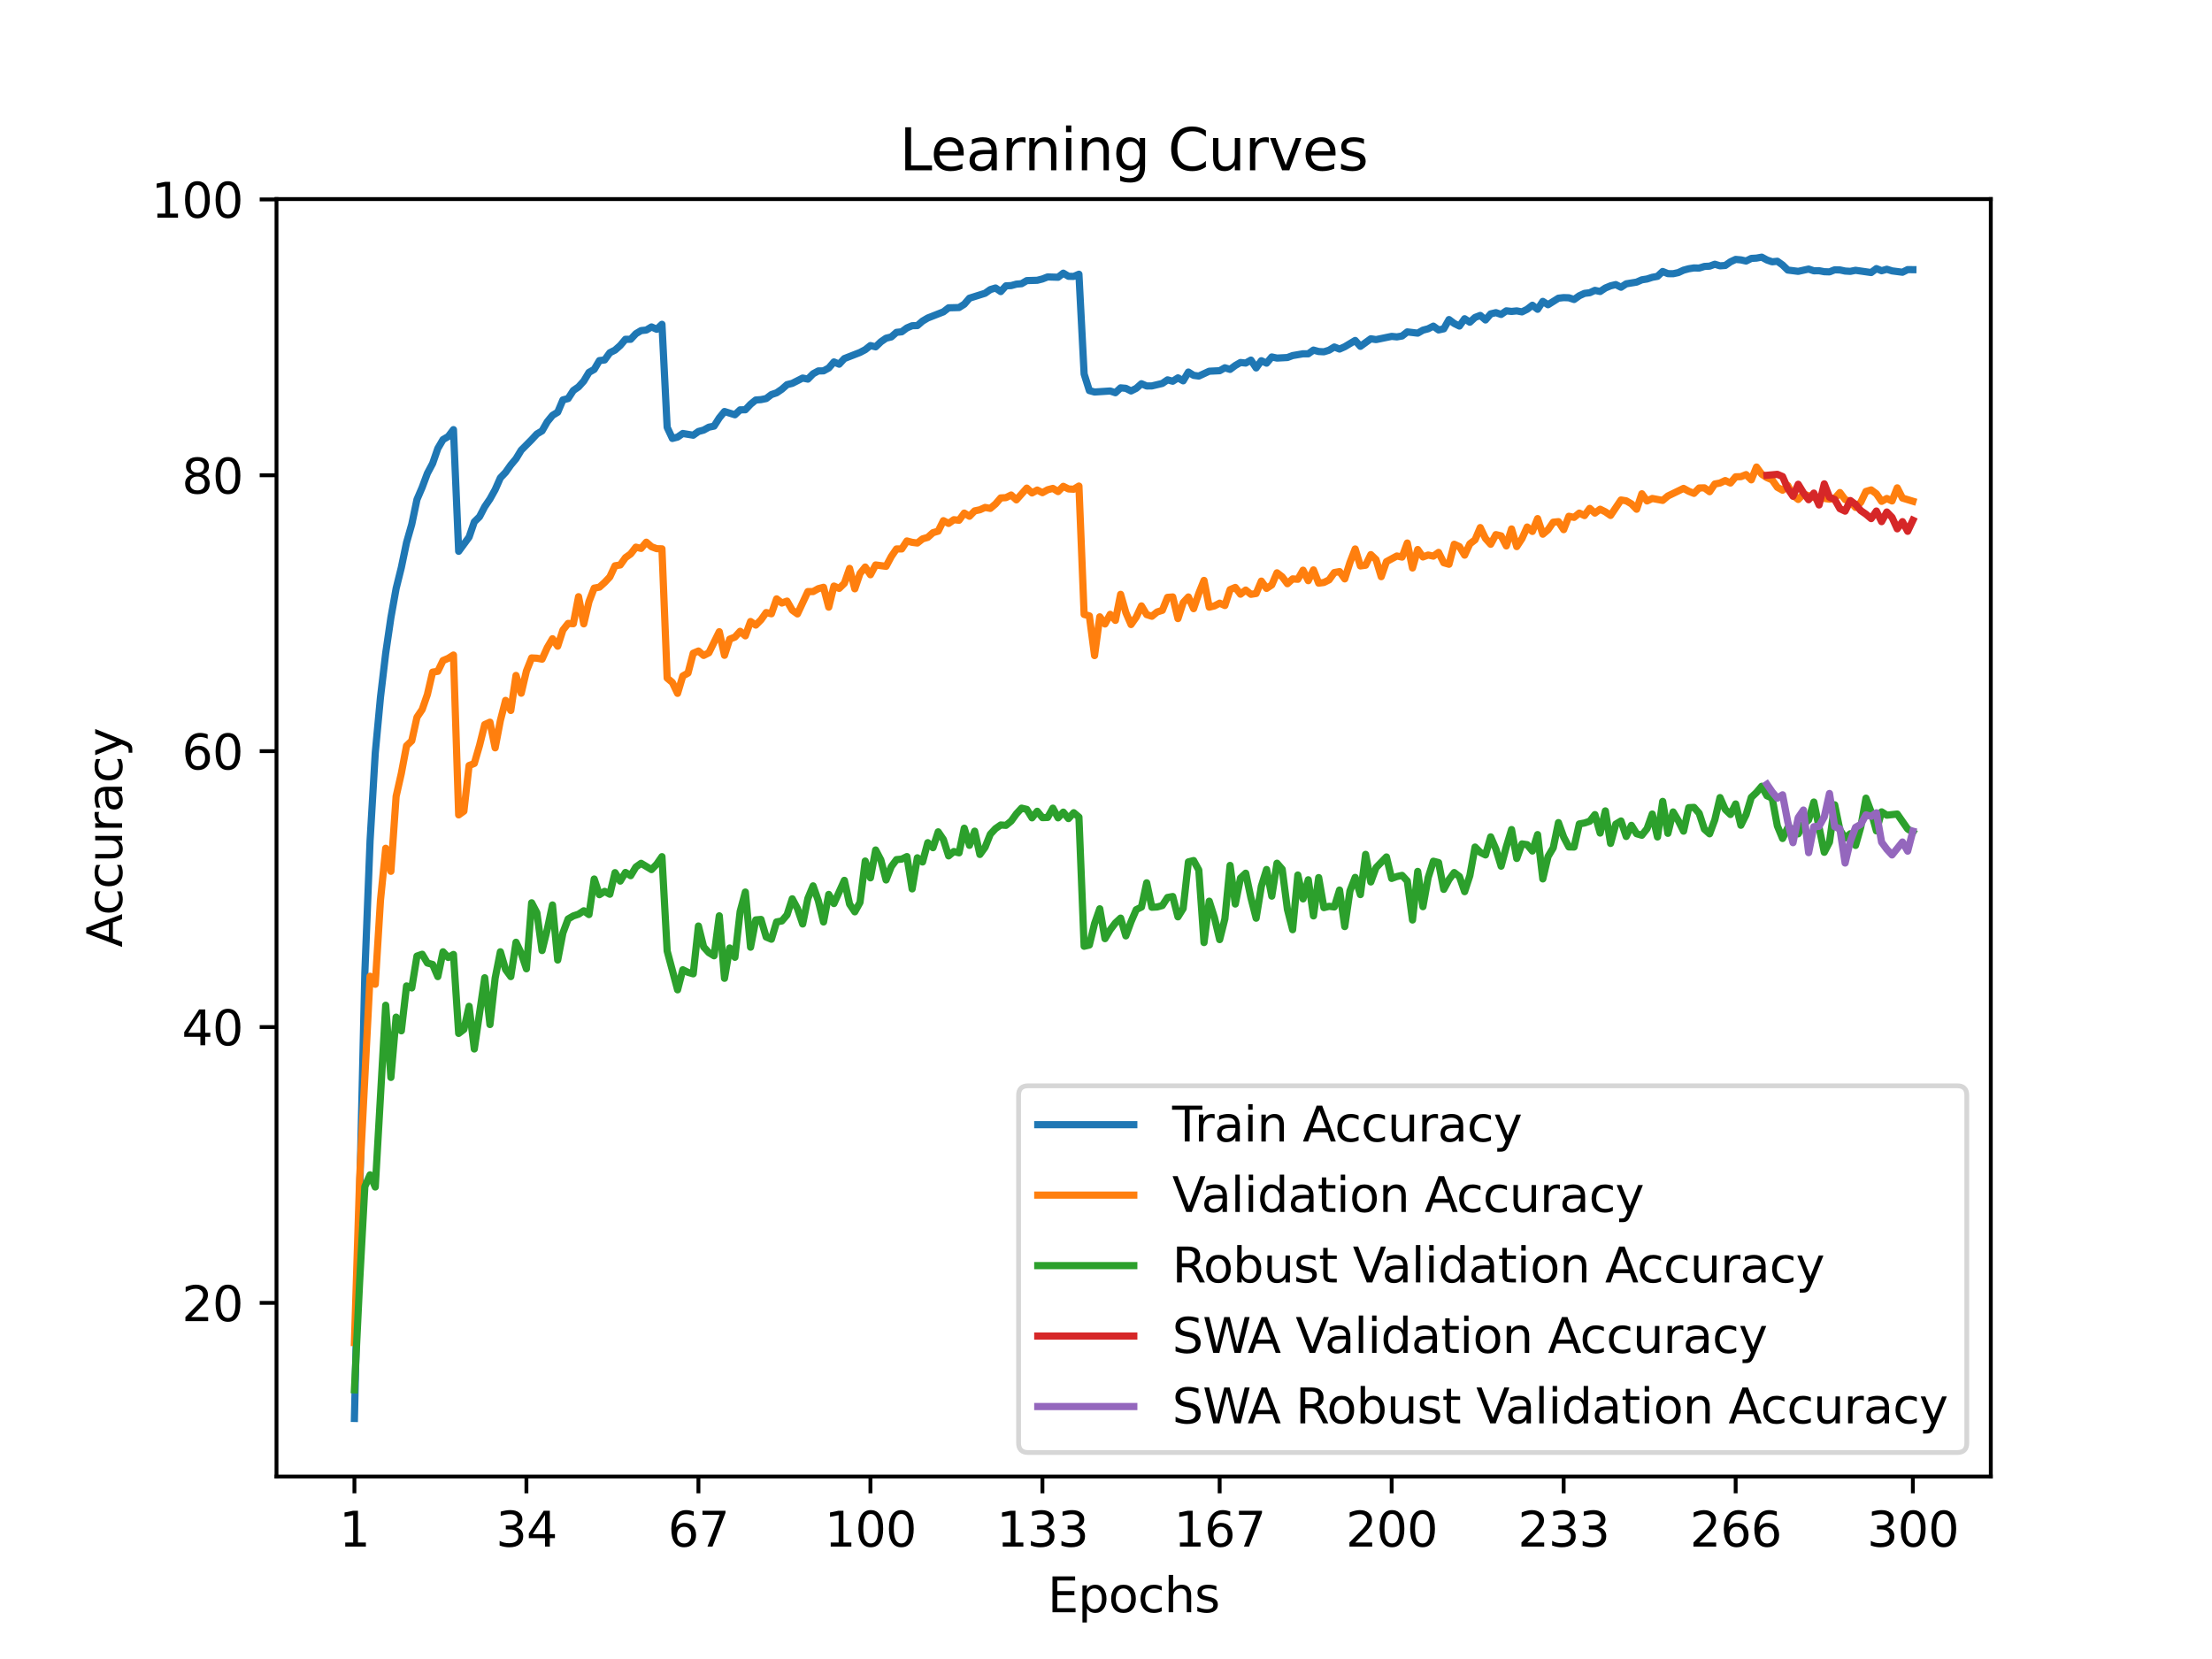 <?xml version="1.0" encoding="utf-8" standalone="no"?>
<!DOCTYPE svg PUBLIC "-//W3C//DTD SVG 1.1//EN"
  "http://www.w3.org/Graphics/SVG/1.1/DTD/svg11.dtd">
<svg xmlns:xlink="http://www.w3.org/1999/xlink" width="460.8pt" height="345.6pt" viewBox="0 0 460.8 345.6" xmlns="http://www.w3.org/2000/svg" version="1.1">
 <defs>
  <style type="text/css">*{stroke-linejoin: round; stroke-linecap: butt}</style>
 </defs>
 <g id="figure_1">
  <g id="patch_1">
   <path d="M 0 345.6 
L 460.8 345.6 
L 460.8 0 
L 0 0 
z
" style="fill: #ffffff"/>
  </g>
  <g id="axes_1">
   <g id="patch_2">
    <path d="M 57.6 307.584 
L 414.72 307.584 
L 414.72 41.472 
L 57.6 41.472 
z
" style="fill: #ffffff"/>
   </g>
   <g id="matplotlib.axis_1">
    <g id="xtick_1">
     <g id="line2d_1">
      <defs>
       <path id="m5b81856459" d="M 0 0 
L 0 3.5 
" style="stroke: #000000; stroke-width: 0.8"/>
      </defs>
      <g>
       <use xlink:href="#m5b81856459" x="73.833" y="307.584" style="stroke: #000000; stroke-width: 0.8"/>
      </g>
     </g>
     <g id="text_1">
      <!-- 1 -->
      <g transform="translate(70.651 322.182) scale(0.1 -0.1)">
       <defs>
        <path id="DejaVuSans-31" d="M 794 531 
L 1825 531 
L 1825 4091 
L 703 3866 
L 703 4441 
L 1819 4666 
L 2450 4666 
L 2450 531 
L 3481 531 
L 3481 0 
L 794 0 
L 794 531 
z
" transform="scale(0.016)"/>
       </defs>
       <use xlink:href="#DejaVuSans-31"/>
      </g>
     </g>
    </g>
    <g id="xtick_2">
     <g id="line2d_2">
      <g>
       <use xlink:href="#m5b81856459" x="109.664" y="307.584" style="stroke: #000000; stroke-width: 0.8"/>
      </g>
     </g>
     <g id="text_2">
      <!-- 34 -->
      <g transform="translate(103.302 322.182) scale(0.1 -0.1)">
       <defs>
        <path id="DejaVuSans-33" d="M 2597 2516 
Q 3050 2419 3304 2112 
Q 3559 1806 3559 1356 
Q 3559 666 3084 287 
Q 2609 -91 1734 -91 
Q 1441 -91 1130 -33 
Q 819 25 488 141 
L 488 750 
Q 750 597 1062 519 
Q 1375 441 1716 441 
Q 2309 441 2620 675 
Q 2931 909 2931 1356 
Q 2931 1769 2642 2001 
Q 2353 2234 1838 2234 
L 1294 2234 
L 1294 2753 
L 1863 2753 
Q 2328 2753 2575 2939 
Q 2822 3125 2822 3475 
Q 2822 3834 2567 4026 
Q 2313 4219 1838 4219 
Q 1578 4219 1281 4162 
Q 984 4106 628 3988 
L 628 4550 
Q 988 4650 1302 4700 
Q 1616 4750 1894 4750 
Q 2613 4750 3031 4423 
Q 3450 4097 3450 3541 
Q 3450 3153 3228 2886 
Q 3006 2619 2597 2516 
z
" transform="scale(0.016)"/>
        <path id="DejaVuSans-34" d="M 2419 4116 
L 825 1625 
L 2419 1625 
L 2419 4116 
z
M 2253 4666 
L 3047 4666 
L 3047 1625 
L 3713 1625 
L 3713 1100 
L 3047 1100 
L 3047 0 
L 2419 0 
L 2419 1100 
L 313 1100 
L 313 1709 
L 2253 4666 
z
" transform="scale(0.016)"/>
       </defs>
       <use xlink:href="#DejaVuSans-33"/>
       <use xlink:href="#DejaVuSans-34" x="63.623"/>
      </g>
     </g>
    </g>
    <g id="xtick_3">
     <g id="line2d_3">
      <g>
       <use xlink:href="#m5b81856459" x="145.496" y="307.584" style="stroke: #000000; stroke-width: 0.8"/>
      </g>
     </g>
     <g id="text_3">
      <!-- 67 -->
      <g transform="translate(139.133 322.182) scale(0.1 -0.1)">
       <defs>
        <path id="DejaVuSans-36" d="M 2113 2584 
Q 1688 2584 1439 2293 
Q 1191 2003 1191 1497 
Q 1191 994 1439 701 
Q 1688 409 2113 409 
Q 2538 409 2786 701 
Q 3034 994 3034 1497 
Q 3034 2003 2786 2293 
Q 2538 2584 2113 2584 
z
M 3366 4563 
L 3366 3988 
Q 3128 4100 2886 4159 
Q 2644 4219 2406 4219 
Q 1781 4219 1451 3797 
Q 1122 3375 1075 2522 
Q 1259 2794 1537 2939 
Q 1816 3084 2150 3084 
Q 2853 3084 3261 2657 
Q 3669 2231 3669 1497 
Q 3669 778 3244 343 
Q 2819 -91 2113 -91 
Q 1303 -91 875 529 
Q 447 1150 447 2328 
Q 447 3434 972 4092 
Q 1497 4750 2381 4750 
Q 2619 4750 2861 4703 
Q 3103 4656 3366 4563 
z
" transform="scale(0.016)"/>
        <path id="DejaVuSans-37" d="M 525 4666 
L 3525 4666 
L 3525 4397 
L 1831 0 
L 1172 0 
L 2766 4134 
L 525 4134 
L 525 4666 
z
" transform="scale(0.016)"/>
       </defs>
       <use xlink:href="#DejaVuSans-36"/>
       <use xlink:href="#DejaVuSans-37" x="63.623"/>
      </g>
     </g>
    </g>
    <g id="xtick_4">
     <g id="line2d_4">
      <g>
       <use xlink:href="#m5b81856459" x="181.327" y="307.584" style="stroke: #000000; stroke-width: 0.8"/>
      </g>
     </g>
     <g id="text_4">
      <!-- 100 -->
      <g transform="translate(171.783 322.182) scale(0.1 -0.1)">
       <defs>
        <path id="DejaVuSans-30" d="M 2034 4250 
Q 1547 4250 1301 3770 
Q 1056 3291 1056 2328 
Q 1056 1369 1301 889 
Q 1547 409 2034 409 
Q 2525 409 2770 889 
Q 3016 1369 3016 2328 
Q 3016 3291 2770 3770 
Q 2525 4250 2034 4250 
z
M 2034 4750 
Q 2819 4750 3233 4129 
Q 3647 3509 3647 2328 
Q 3647 1150 3233 529 
Q 2819 -91 2034 -91 
Q 1250 -91 836 529 
Q 422 1150 422 2328 
Q 422 3509 836 4129 
Q 1250 4750 2034 4750 
z
" transform="scale(0.016)"/>
       </defs>
       <use xlink:href="#DejaVuSans-31"/>
       <use xlink:href="#DejaVuSans-30" x="63.623"/>
       <use xlink:href="#DejaVuSans-30" x="127.246"/>
      </g>
     </g>
    </g>
    <g id="xtick_5">
     <g id="line2d_5">
      <g>
       <use xlink:href="#m5b81856459" x="217.158" y="307.584" style="stroke: #000000; stroke-width: 0.8"/>
      </g>
     </g>
     <g id="text_5">
      <!-- 133 -->
      <g transform="translate(207.615 322.182) scale(0.1 -0.1)">
       <use xlink:href="#DejaVuSans-31"/>
       <use xlink:href="#DejaVuSans-33" x="63.623"/>
       <use xlink:href="#DejaVuSans-33" x="127.246"/>
      </g>
     </g>
    </g>
    <g id="xtick_6">
     <g id="line2d_6">
      <g>
       <use xlink:href="#m5b81856459" x="254.076" y="307.584" style="stroke: #000000; stroke-width: 0.8"/>
      </g>
     </g>
     <g id="text_6">
      <!-- 167 -->
      <g transform="translate(244.532 322.182) scale(0.1 -0.1)">
       <use xlink:href="#DejaVuSans-31"/>
       <use xlink:href="#DejaVuSans-36" x="63.623"/>
       <use xlink:href="#DejaVuSans-37" x="127.246"/>
      </g>
     </g>
    </g>
    <g id="xtick_7">
     <g id="line2d_7">
      <g>
       <use xlink:href="#m5b81856459" x="289.907" y="307.584" style="stroke: #000000; stroke-width: 0.8"/>
      </g>
     </g>
     <g id="text_7">
      <!-- 200 -->
      <g transform="translate(280.363 322.182) scale(0.1 -0.1)">
       <defs>
        <path id="DejaVuSans-32" d="M 1228 531 
L 3431 531 
L 3431 0 
L 469 0 
L 469 531 
Q 828 903 1448 1529 
Q 2069 2156 2228 2338 
Q 2531 2678 2651 2914 
Q 2772 3150 2772 3378 
Q 2772 3750 2511 3984 
Q 2250 4219 1831 4219 
Q 1534 4219 1204 4116 
Q 875 4013 500 3803 
L 500 4441 
Q 881 4594 1212 4672 
Q 1544 4750 1819 4750 
Q 2544 4750 2975 4387 
Q 3406 4025 3406 3419 
Q 3406 3131 3298 2873 
Q 3191 2616 2906 2266 
Q 2828 2175 2409 1742 
Q 1991 1309 1228 531 
z
" transform="scale(0.016)"/>
       </defs>
       <use xlink:href="#DejaVuSans-32"/>
       <use xlink:href="#DejaVuSans-30" x="63.623"/>
       <use xlink:href="#DejaVuSans-30" x="127.246"/>
      </g>
     </g>
    </g>
    <g id="xtick_8">
     <g id="line2d_8">
      <g>
       <use xlink:href="#m5b81856459" x="325.739" y="307.584" style="stroke: #000000; stroke-width: 0.8"/>
      </g>
     </g>
     <g id="text_8">
      <!-- 233 -->
      <g transform="translate(316.195 322.182) scale(0.1 -0.1)">
       <use xlink:href="#DejaVuSans-32"/>
       <use xlink:href="#DejaVuSans-33" x="63.623"/>
       <use xlink:href="#DejaVuSans-33" x="127.246"/>
      </g>
     </g>
    </g>
    <g id="xtick_9">
     <g id="line2d_9">
      <g>
       <use xlink:href="#m5b81856459" x="361.57" y="307.584" style="stroke: #000000; stroke-width: 0.8"/>
      </g>
     </g>
     <g id="text_9">
      <!-- 266 -->
      <g transform="translate(352.026 322.182) scale(0.1 -0.1)">
       <use xlink:href="#DejaVuSans-32"/>
       <use xlink:href="#DejaVuSans-36" x="63.623"/>
       <use xlink:href="#DejaVuSans-36" x="127.246"/>
      </g>
     </g>
    </g>
    <g id="xtick_10">
     <g id="line2d_10">
      <g>
       <use xlink:href="#m5b81856459" x="398.487" y="307.584" style="stroke: #000000; stroke-width: 0.8"/>
      </g>
     </g>
     <g id="text_10">
      <!-- 300 -->
      <g transform="translate(388.944 322.182) scale(0.1 -0.1)">
       <use xlink:href="#DejaVuSans-33"/>
       <use xlink:href="#DejaVuSans-30" x="63.623"/>
       <use xlink:href="#DejaVuSans-30" x="127.246"/>
      </g>
     </g>
    </g>
    <g id="text_11">
     <!-- Epochs -->
     <g transform="translate(218.244 335.861) scale(0.1 -0.1)">
      <defs>
       <path id="DejaVuSans-45" d="M 628 4666 
L 3578 4666 
L 3578 4134 
L 1259 4134 
L 1259 2753 
L 3481 2753 
L 3481 2222 
L 1259 2222 
L 1259 531 
L 3634 531 
L 3634 0 
L 628 0 
L 628 4666 
z
" transform="scale(0.016)"/>
       <path id="DejaVuSans-70" d="M 1159 525 
L 1159 -1331 
L 581 -1331 
L 581 3500 
L 1159 3500 
L 1159 2969 
Q 1341 3281 1617 3432 
Q 1894 3584 2278 3584 
Q 2916 3584 3314 3078 
Q 3713 2572 3713 1747 
Q 3713 922 3314 415 
Q 2916 -91 2278 -91 
Q 1894 -91 1617 61 
Q 1341 213 1159 525 
z
M 3116 1747 
Q 3116 2381 2855 2742 
Q 2594 3103 2138 3103 
Q 1681 3103 1420 2742 
Q 1159 2381 1159 1747 
Q 1159 1113 1420 752 
Q 1681 391 2138 391 
Q 2594 391 2855 752 
Q 3116 1113 3116 1747 
z
" transform="scale(0.016)"/>
       <path id="DejaVuSans-6f" d="M 1959 3097 
Q 1497 3097 1228 2736 
Q 959 2375 959 1747 
Q 959 1119 1226 758 
Q 1494 397 1959 397 
Q 2419 397 2687 759 
Q 2956 1122 2956 1747 
Q 2956 2369 2687 2733 
Q 2419 3097 1959 3097 
z
M 1959 3584 
Q 2709 3584 3137 3096 
Q 3566 2609 3566 1747 
Q 3566 888 3137 398 
Q 2709 -91 1959 -91 
Q 1206 -91 779 398 
Q 353 888 353 1747 
Q 353 2609 779 3096 
Q 1206 3584 1959 3584 
z
" transform="scale(0.016)"/>
       <path id="DejaVuSans-63" d="M 3122 3366 
L 3122 2828 
Q 2878 2963 2633 3030 
Q 2388 3097 2138 3097 
Q 1578 3097 1268 2742 
Q 959 2388 959 1747 
Q 959 1106 1268 751 
Q 1578 397 2138 397 
Q 2388 397 2633 464 
Q 2878 531 3122 666 
L 3122 134 
Q 2881 22 2623 -34 
Q 2366 -91 2075 -91 
Q 1284 -91 818 406 
Q 353 903 353 1747 
Q 353 2603 823 3093 
Q 1294 3584 2113 3584 
Q 2378 3584 2631 3529 
Q 2884 3475 3122 3366 
z
" transform="scale(0.016)"/>
       <path id="DejaVuSans-68" d="M 3513 2113 
L 3513 0 
L 2938 0 
L 2938 2094 
Q 2938 2591 2744 2837 
Q 2550 3084 2163 3084 
Q 1697 3084 1428 2787 
Q 1159 2491 1159 1978 
L 1159 0 
L 581 0 
L 581 4863 
L 1159 4863 
L 1159 2956 
Q 1366 3272 1645 3428 
Q 1925 3584 2291 3584 
Q 2894 3584 3203 3211 
Q 3513 2838 3513 2113 
z
" transform="scale(0.016)"/>
       <path id="DejaVuSans-73" d="M 2834 3397 
L 2834 2853 
Q 2591 2978 2328 3040 
Q 2066 3103 1784 3103 
Q 1356 3103 1142 2972 
Q 928 2841 928 2578 
Q 928 2378 1081 2264 
Q 1234 2150 1697 2047 
L 1894 2003 
Q 2506 1872 2764 1633 
Q 3022 1394 3022 966 
Q 3022 478 2636 193 
Q 2250 -91 1575 -91 
Q 1294 -91 989 -36 
Q 684 19 347 128 
L 347 722 
Q 666 556 975 473 
Q 1284 391 1588 391 
Q 1994 391 2212 530 
Q 2431 669 2431 922 
Q 2431 1156 2273 1281 
Q 2116 1406 1581 1522 
L 1381 1569 
Q 847 1681 609 1914 
Q 372 2147 372 2553 
Q 372 3047 722 3315 
Q 1072 3584 1716 3584 
Q 2034 3584 2315 3537 
Q 2597 3491 2834 3397 
z
" transform="scale(0.016)"/>
      </defs>
      <use xlink:href="#DejaVuSans-45"/>
      <use xlink:href="#DejaVuSans-70" x="63.184"/>
      <use xlink:href="#DejaVuSans-6f" x="126.66"/>
      <use xlink:href="#DejaVuSans-63" x="187.842"/>
      <use xlink:href="#DejaVuSans-68" x="242.822"/>
      <use xlink:href="#DejaVuSans-73" x="306.201"/>
     </g>
    </g>
   </g>
   <g id="matplotlib.axis_2">
    <g id="ytick_1">
     <g id="line2d_11">
      <defs>
       <path id="me4a6869fcd" d="M 0 0 
L -3.5 0 
" style="stroke: #000000; stroke-width: 0.8"/>
      </defs>
      <g>
       <use xlink:href="#me4a6869fcd" x="57.6" y="271.415" style="stroke: #000000; stroke-width: 0.8"/>
      </g>
     </g>
     <g id="text_12">
      <!-- 20 -->
      <g transform="translate(37.875 275.214) scale(0.1 -0.1)">
       <use xlink:href="#DejaVuSans-32"/>
       <use xlink:href="#DejaVuSans-30" x="63.623"/>
      </g>
     </g>
    </g>
    <g id="ytick_2">
     <g id="line2d_12">
      <g>
       <use xlink:href="#me4a6869fcd" x="57.6" y="213.948" style="stroke: #000000; stroke-width: 0.8"/>
      </g>
     </g>
     <g id="text_13">
      <!-- 40 -->
      <g transform="translate(37.875 217.747) scale(0.1 -0.1)">
       <use xlink:href="#DejaVuSans-34"/>
       <use xlink:href="#DejaVuSans-30" x="63.623"/>
      </g>
     </g>
    </g>
    <g id="ytick_3">
     <g id="line2d_13">
      <g>
       <use xlink:href="#me4a6869fcd" x="57.6" y="156.48" style="stroke: #000000; stroke-width: 0.8"/>
      </g>
     </g>
     <g id="text_14">
      <!-- 60 -->
      <g transform="translate(37.875 160.28) scale(0.1 -0.1)">
       <use xlink:href="#DejaVuSans-36"/>
       <use xlink:href="#DejaVuSans-30" x="63.623"/>
      </g>
     </g>
    </g>
    <g id="ytick_4">
     <g id="line2d_14">
      <g>
       <use xlink:href="#me4a6869fcd" x="57.6" y="99.013" style="stroke: #000000; stroke-width: 0.8"/>
      </g>
     </g>
     <g id="text_15">
      <!-- 80 -->
      <g transform="translate(37.875 102.812) scale(0.1 -0.1)">
       <defs>
        <path id="DejaVuSans-38" d="M 2034 2216 
Q 1584 2216 1326 1975 
Q 1069 1734 1069 1313 
Q 1069 891 1326 650 
Q 1584 409 2034 409 
Q 2484 409 2743 651 
Q 3003 894 3003 1313 
Q 3003 1734 2745 1975 
Q 2488 2216 2034 2216 
z
M 1403 2484 
Q 997 2584 770 2862 
Q 544 3141 544 3541 
Q 544 4100 942 4425 
Q 1341 4750 2034 4750 
Q 2731 4750 3128 4425 
Q 3525 4100 3525 3541 
Q 3525 3141 3298 2862 
Q 3072 2584 2669 2484 
Q 3125 2378 3379 2068 
Q 3634 1759 3634 1313 
Q 3634 634 3220 271 
Q 2806 -91 2034 -91 
Q 1263 -91 848 271 
Q 434 634 434 1313 
Q 434 1759 690 2068 
Q 947 2378 1403 2484 
z
M 1172 3481 
Q 1172 3119 1398 2916 
Q 1625 2713 2034 2713 
Q 2441 2713 2670 2916 
Q 2900 3119 2900 3481 
Q 2900 3844 2670 4047 
Q 2441 4250 2034 4250 
Q 1625 4250 1398 4047 
Q 1172 3844 1172 3481 
z
" transform="scale(0.016)"/>
       </defs>
       <use xlink:href="#DejaVuSans-38"/>
       <use xlink:href="#DejaVuSans-30" x="63.623"/>
      </g>
     </g>
    </g>
    <g id="ytick_5">
     <g id="line2d_15">
      <g>
       <use xlink:href="#me4a6869fcd" x="57.6" y="41.546" style="stroke: #000000; stroke-width: 0.8"/>
      </g>
     </g>
     <g id="text_16">
      <!-- 100 -->
      <g transform="translate(31.512 45.345) scale(0.1 -0.1)">
       <use xlink:href="#DejaVuSans-31"/>
       <use xlink:href="#DejaVuSans-30" x="63.623"/>
       <use xlink:href="#DejaVuSans-30" x="127.246"/>
      </g>
     </g>
    </g>
    <g id="text_17">
     <!-- Accuracy -->
     <g transform="translate(25.433 197.356) rotate(-90) scale(0.1 -0.1)">
      <defs>
       <path id="DejaVuSans-41" d="M 2188 4044 
L 1331 1722 
L 3047 1722 
L 2188 4044 
z
M 1831 4666 
L 2547 4666 
L 4325 0 
L 3669 0 
L 3244 1197 
L 1141 1197 
L 716 0 
L 50 0 
L 1831 4666 
z
" transform="scale(0.016)"/>
       <path id="DejaVuSans-75" d="M 544 1381 
L 544 3500 
L 1119 3500 
L 1119 1403 
Q 1119 906 1312 657 
Q 1506 409 1894 409 
Q 2359 409 2629 706 
Q 2900 1003 2900 1516 
L 2900 3500 
L 3475 3500 
L 3475 0 
L 2900 0 
L 2900 538 
Q 2691 219 2414 64 
Q 2138 -91 1772 -91 
Q 1169 -91 856 284 
Q 544 659 544 1381 
z
M 1991 3584 
L 1991 3584 
z
" transform="scale(0.016)"/>
       <path id="DejaVuSans-72" d="M 2631 2963 
Q 2534 3019 2420 3045 
Q 2306 3072 2169 3072 
Q 1681 3072 1420 2755 
Q 1159 2438 1159 1844 
L 1159 0 
L 581 0 
L 581 3500 
L 1159 3500 
L 1159 2956 
Q 1341 3275 1631 3429 
Q 1922 3584 2338 3584 
Q 2397 3584 2469 3576 
Q 2541 3569 2628 3553 
L 2631 2963 
z
" transform="scale(0.016)"/>
       <path id="DejaVuSans-61" d="M 2194 1759 
Q 1497 1759 1228 1600 
Q 959 1441 959 1056 
Q 959 750 1161 570 
Q 1363 391 1709 391 
Q 2188 391 2477 730 
Q 2766 1069 2766 1631 
L 2766 1759 
L 2194 1759 
z
M 3341 1997 
L 3341 0 
L 2766 0 
L 2766 531 
Q 2569 213 2275 61 
Q 1981 -91 1556 -91 
Q 1019 -91 701 211 
Q 384 513 384 1019 
Q 384 1609 779 1909 
Q 1175 2209 1959 2209 
L 2766 2209 
L 2766 2266 
Q 2766 2663 2505 2880 
Q 2244 3097 1772 3097 
Q 1472 3097 1187 3025 
Q 903 2953 641 2809 
L 641 3341 
Q 956 3463 1253 3523 
Q 1550 3584 1831 3584 
Q 2591 3584 2966 3190 
Q 3341 2797 3341 1997 
z
" transform="scale(0.016)"/>
       <path id="DejaVuSans-79" d="M 2059 -325 
Q 1816 -950 1584 -1140 
Q 1353 -1331 966 -1331 
L 506 -1331 
L 506 -850 
L 844 -850 
Q 1081 -850 1212 -737 
Q 1344 -625 1503 -206 
L 1606 56 
L 191 3500 
L 800 3500 
L 1894 763 
L 2988 3500 
L 3597 3500 
L 2059 -325 
z
" transform="scale(0.016)"/>
      </defs>
      <use xlink:href="#DejaVuSans-41"/>
      <use xlink:href="#DejaVuSans-63" x="66.658"/>
      <use xlink:href="#DejaVuSans-63" x="121.639"/>
      <use xlink:href="#DejaVuSans-75" x="176.619"/>
      <use xlink:href="#DejaVuSans-72" x="239.998"/>
      <use xlink:href="#DejaVuSans-61" x="281.111"/>
      <use xlink:href="#DejaVuSans-63" x="342.391"/>
      <use xlink:href="#DejaVuSans-79" x="397.371"/>
     </g>
    </g>
   </g>
   <g id="line2d_16">
    <path d="M 73.833 295.488 
L 76.004 202.713 
L 77.09 175.18 
L 78.176 156.819 
L 79.262 145.234 
L 80.348 136.062 
L 81.433 128.66 
L 82.519 122.598 
L 83.605 118.219 
L 84.691 113.018 
L 85.777 109.219 
L 86.862 104.053 
L 87.948 101.519 
L 89.034 98.605 
L 90.12 96.559 
L 91.206 93.422 
L 92.291 91.571 
L 93.377 90.939 
L 94.463 89.502 
L 95.549 114.845 
L 97.72 111.886 
L 98.806 108.714 
L 99.892 107.65 
L 100.978 105.559 
L 102.064 103.955 
L 103.149 102.007 
L 104.235 99.548 
L 105.321 98.398 
L 106.407 96.864 
L 107.493 95.565 
L 108.578 93.778 
L 110.75 91.594 
L 111.836 90.41 
L 112.922 89.761 
L 114.007 87.864 
L 115.093 86.531 
L 116.179 85.87 
L 117.265 83.307 
L 118.351 83.026 
L 119.436 81.348 
L 120.522 80.595 
L 121.608 79.388 
L 122.694 77.572 
L 123.78 76.957 
L 124.865 75.118 
L 125.951 74.986 
L 127.037 73.48 
L 128.123 72.934 
L 129.209 71.969 
L 130.294 70.682 
L 131.38 70.682 
L 132.466 69.515 
L 133.552 68.866 
L 134.638 68.757 
L 135.723 68.107 
L 136.809 68.596 
L 137.895 67.561 
L 138.981 89.014 
L 140.067 91.335 
L 141.152 91.054 
L 142.238 90.301 
L 144.41 90.663 
L 145.496 89.887 
L 146.581 89.594 
L 147.667 88.991 
L 148.753 88.767 
L 149.839 87.06 
L 150.925 85.727 
L 153.096 86.405 
L 154.182 85.376 
L 155.268 85.365 
L 156.354 84.21 
L 157.439 83.33 
L 158.525 83.25 
L 159.611 83.026 
L 160.697 82.198 
L 161.783 81.83 
L 162.868 81.089 
L 163.954 80.129 
L 165.04 79.859 
L 167.212 78.756 
L 168.297 78.974 
L 169.383 77.865 
L 170.469 77.273 
L 171.555 77.256 
L 172.641 76.664 
L 173.726 75.4 
L 174.812 75.865 
L 175.898 74.693 
L 179.155 73.423 
L 180.241 72.848 
L 181.327 71.992 
L 182.413 72.251 
L 183.499 71.205 
L 184.584 70.458 
L 185.67 70.188 
L 186.756 69.234 
L 187.842 69.119 
L 188.928 68.314 
L 190.013 67.854 
L 191.099 67.826 
L 192.185 66.889 
L 193.271 66.245 
L 196.528 64.964 
L 197.614 64.125 
L 199.786 64.067 
L 200.871 63.378 
L 201.957 62.119 
L 205.215 61.09 
L 206.3 60.326 
L 207.386 59.993 
L 208.472 60.74 
L 209.558 59.545 
L 210.644 59.493 
L 211.729 59.194 
L 212.815 59.096 
L 213.901 58.453 
L 216.073 58.39 
L 217.158 58.114 
L 218.244 57.688 
L 220.416 57.757 
L 221.502 56.907 
L 222.587 57.556 
L 223.673 57.585 
L 224.759 57.125 
L 225.845 77.917 
L 226.931 81.365 
L 228.016 81.664 
L 231.274 81.451 
L 232.36 81.813 
L 233.445 80.796 
L 234.531 80.894 
L 235.617 81.445 
L 236.703 80.899 
L 237.789 79.94 
L 238.875 80.411 
L 239.96 80.394 
L 242.132 79.877 
L 243.218 79.129 
L 244.304 79.417 
L 245.389 78.716 
L 246.475 79.336 
L 247.561 77.503 
L 248.647 78.193 
L 249.733 78.342 
L 251.904 77.331 
L 254.076 77.227 
L 255.162 76.618 
L 256.247 76.951 
L 257.333 76.141 
L 258.419 75.515 
L 259.505 75.63 
L 260.591 75.015 
L 261.676 76.647 
L 262.762 75.147 
L 263.848 75.653 
L 264.934 74.36 
L 266.02 74.595 
L 268.191 74.48 
L 269.277 74.072 
L 271.449 73.699 
L 272.534 73.705 
L 273.62 72.929 
L 274.706 73.228 
L 275.792 73.285 
L 276.878 72.946 
L 277.963 72.285 
L 279.049 72.716 
L 280.135 72.233 
L 282.307 70.929 
L 283.392 72.147 
L 285.564 70.573 
L 286.65 70.745 
L 289.907 70.073 
L 290.993 70.182 
L 292.079 69.992 
L 293.165 69.142 
L 295.336 69.4 
L 296.422 68.78 
L 297.508 68.492 
L 298.594 67.941 
L 299.679 68.734 
L 300.765 68.498 
L 301.851 66.573 
L 302.937 67.383 
L 304.023 67.923 
L 305.108 66.4 
L 306.194 67.125 
L 307.28 66.125 
L 308.366 65.711 
L 309.452 66.653 
L 310.537 65.389 
L 311.623 65.13 
L 312.709 65.504 
L 313.795 64.751 
L 314.881 64.878 
L 315.966 64.763 
L 317.052 64.97 
L 318.138 64.429 
L 319.224 63.59 
L 320.31 64.429 
L 321.395 62.786 
L 322.481 63.481 
L 324.653 62.119 
L 325.739 61.998 
L 326.824 62.033 
L 327.91 62.389 
L 328.996 61.613 
L 330.082 61.113 
L 331.168 60.981 
L 332.253 60.487 
L 333.339 60.723 
L 334.425 59.999 
L 335.511 59.545 
L 336.597 59.286 
L 337.682 59.838 
L 338.768 59.125 
L 340.94 58.769 
L 342.026 58.292 
L 343.111 58.119 
L 344.197 57.769 
L 345.283 57.568 
L 346.369 56.556 
L 347.455 57.005 
L 348.54 57.022 
L 349.626 56.786 
L 350.712 56.28 
L 351.798 55.987 
L 352.884 55.815 
L 353.969 55.844 
L 355.055 55.505 
L 356.141 55.447 
L 357.227 55.045 
L 358.313 55.378 
L 359.398 55.304 
L 360.484 54.545 
L 361.57 54.039 
L 362.656 54.137 
L 363.742 54.378 
L 364.827 53.832 
L 365.913 53.769 
L 366.999 53.568 
L 368.085 54.16 
L 369.171 54.539 
L 370.256 54.424 
L 371.342 55.2 
L 372.428 56.257 
L 374.6 56.528 
L 376.771 56.051 
L 377.857 56.413 
L 378.943 56.395 
L 380.029 56.602 
L 381.114 56.637 
L 382.2 56.206 
L 383.286 56.234 
L 384.372 56.464 
L 385.458 56.528 
L 386.543 56.309 
L 389.801 56.775 
L 390.887 55.959 
L 391.972 56.401 
L 393.058 56.091 
L 394.144 56.43 
L 396.316 56.711 
L 397.401 56.166 
L 398.487 56.177 
L 398.487 56.177 
" clip-path="url(#p409f64949f)" style="fill: none; stroke: #1f77b4; stroke-width: 1.5; stroke-linecap: square"/>
   </g>
   <g id="line2d_17">
    <path d="M 73.833 279.69 
L 74.919 245.468 
L 77.09 203.374 
L 78.176 205.04 
L 79.262 187.541 
L 80.348 176.709 
L 81.433 181.507 
L 82.519 165.905 
L 83.605 161.107 
L 84.691 155.36 
L 85.777 154.325 
L 86.862 149.412 
L 87.948 147.803 
L 89.034 144.671 
L 90.12 140.016 
L 91.206 139.844 
L 92.291 137.602 
L 93.377 137.143 
L 94.463 136.453 
L 95.549 169.755 
L 96.635 168.98 
L 97.72 159.469 
L 98.806 159.038 
L 99.892 155.302 
L 100.978 150.935 
L 102.064 150.446 
L 103.149 155.791 
L 104.235 150.102 
L 105.321 145.906 
L 106.407 148.004 
L 107.493 140.706 
L 108.578 144.412 
L 109.664 139.786 
L 110.75 137.056 
L 111.836 137.114 
L 112.922 137.315 
L 114.007 134.901 
L 115.093 133.062 
L 116.179 134.614 
L 117.265 131.252 
L 118.351 129.873 
L 119.436 129.931 
L 120.522 124.299 
L 121.608 129.959 
L 122.694 125.333 
L 123.78 122.517 
L 124.865 122.316 
L 125.951 121.339 
L 127.037 120.19 
L 128.123 117.862 
L 129.209 117.69 
L 130.294 116.167 
L 131.38 115.391 
L 132.466 113.983 
L 133.552 114.242 
L 134.638 112.949 
L 135.723 113.897 
L 136.809 114.299 
L 137.895 114.328 
L 138.981 141.252 
L 140.067 142.171 
L 141.152 144.441 
L 142.238 140.821 
L 143.324 140.217 
L 144.41 136.08 
L 145.496 135.62 
L 146.581 136.539 
L 147.667 135.993 
L 149.839 131.597 
L 150.925 136.511 
L 152.01 133.149 
L 153.096 132.718 
L 154.182 131.511 
L 155.268 132.459 
L 156.354 129.471 
L 157.439 130.218 
L 158.525 129.126 
L 159.611 127.603 
L 160.697 127.862 
L 161.783 124.758 
L 162.868 125.62 
L 163.954 125.218 
L 165.04 127.115 
L 166.126 127.89 
L 168.297 123.236 
L 169.383 123.236 
L 170.469 122.632 
L 171.555 122.345 
L 172.641 126.482 
L 173.726 122.086 
L 174.812 122.575 
L 175.898 121.512 
L 176.984 118.408 
L 178.07 122.661 
L 179.155 119.471 
L 180.241 118.121 
L 181.327 119.73 
L 182.413 117.69 
L 184.584 117.977 
L 185.67 115.937 
L 186.756 114.357 
L 187.842 114.357 
L 188.928 112.69 
L 190.013 112.978 
L 191.099 113.121 
L 192.185 112.259 
L 193.271 111.943 
L 194.357 110.966 
L 195.442 110.65 
L 196.528 108.466 
L 197.614 109.041 
L 198.7 108.265 
L 199.786 108.38 
L 200.871 106.886 
L 201.957 107.547 
L 203.043 106.426 
L 204.129 106.197 
L 205.215 105.708 
L 206.3 105.909 
L 207.386 104.99 
L 208.472 103.725 
L 209.558 103.668 
L 210.644 103.122 
L 211.729 104.128 
L 213.901 101.685 
L 214.987 102.691 
L 216.073 102.088 
L 217.158 102.634 
L 218.244 102.03 
L 219.33 101.743 
L 220.416 102.404 
L 221.502 101.312 
L 222.587 101.858 
L 223.673 101.915 
L 224.759 101.254 
L 225.845 128.005 
L 226.931 128.293 
L 228.016 136.568 
L 229.102 128.494 
L 230.188 129.988 
L 231.274 127.977 
L 232.36 129.241 
L 233.445 123.81 
L 234.531 127.603 
L 235.617 130.103 
L 236.703 128.551 
L 237.789 126.224 
L 238.875 128.034 
L 239.96 128.379 
L 241.046 127.488 
L 242.132 127.143 
L 243.218 124.442 
L 244.304 124.356 
L 245.389 128.867 
L 246.475 125.534 
L 247.561 124.356 
L 248.647 126.799 
L 249.733 123.609 
L 250.818 120.908 
L 251.904 126.482 
L 252.99 126.224 
L 254.076 125.649 
L 255.162 126.138 
L 256.247 122.833 
L 257.333 122.374 
L 258.419 123.782 
L 259.505 122.92 
L 260.591 123.81 
L 261.676 123.638 
L 262.762 121.052 
L 263.848 122.575 
L 264.934 121.856 
L 266.02 119.328 
L 267.105 120.161 
L 268.191 121.598 
L 269.277 120.592 
L 270.363 120.678 
L 271.449 118.782 
L 272.534 120.966 
L 273.62 118.724 
L 274.706 121.483 
L 275.792 121.339 
L 276.878 120.793 
L 277.963 119.27 
L 279.049 119.069 
L 280.135 120.592 
L 281.221 117.173 
L 282.307 114.357 
L 283.392 117.891 
L 284.478 117.747 
L 285.564 115.535 
L 286.65 116.569 
L 287.736 120.132 
L 288.821 117 
L 290.993 115.822 
L 292.079 116.052 
L 293.165 113.121 
L 294.25 118.322 
L 295.336 114.472 
L 296.422 116.023 
L 297.508 115.621 
L 298.594 115.851 
L 299.679 115.075 
L 300.765 117.23 
L 301.851 117.546 
L 302.937 113.38 
L 304.023 113.868 
L 305.108 115.65 
L 306.194 113.294 
L 307.28 112.46 
L 308.366 109.903 
L 309.452 112.173 
L 310.537 113.38 
L 311.623 111.369 
L 312.709 111.627 
L 313.795 113.725 
L 314.881 110.191 
L 315.966 113.868 
L 317.052 112.202 
L 318.138 109.788 
L 319.224 110.708 
L 320.31 108.035 
L 321.395 111.282 
L 322.481 110.363 
L 323.567 108.783 
L 324.653 108.668 
L 325.739 110.334 
L 326.824 107.547 
L 327.91 107.777 
L 328.996 106.886 
L 330.082 107.403 
L 331.168 105.909 
L 332.253 106.886 
L 333.339 106.082 
L 334.425 106.628 
L 335.511 107.375 
L 337.682 104.156 
L 338.768 104.329 
L 339.854 104.961 
L 340.94 106.082 
L 342.026 102.863 
L 343.111 104.358 
L 344.197 103.84 
L 346.369 104.243 
L 347.455 103.323 
L 350.712 101.743 
L 351.798 102.346 
L 352.884 102.777 
L 353.969 101.657 
L 355.055 101.628 
L 356.141 102.432 
L 357.227 100.823 
L 358.313 100.622 
L 359.398 100.105 
L 360.484 100.622 
L 361.57 99.329 
L 362.656 99.3 
L 363.742 98.869 
L 364.827 99.961 
L 365.913 97.289 
L 366.999 98.783 
L 368.085 99.502 
L 369.171 99.961 
L 370.256 101.513 
L 371.342 102.116 
L 372.428 101.139 
L 373.514 103.18 
L 374.6 104.042 
L 375.685 102.921 
L 377.857 103.639 
L 378.943 103.668 
L 381.114 103.984 
L 382.2 103.84 
L 383.286 102.605 
L 384.372 104.07 
L 385.458 104.473 
L 386.543 105.708 
L 387.629 104.645 
L 388.715 102.375 
L 389.801 102.059 
L 390.887 102.863 
L 391.972 104.444 
L 393.058 103.84 
L 394.144 104.358 
L 395.23 101.628 
L 396.316 103.754 
L 398.487 104.415 
L 398.487 104.415 
" clip-path="url(#p409f64949f)" style="fill: none; stroke: #ff7f0e; stroke-width: 1.5; stroke-linecap: square"/>
   </g>
   <g id="line2d_18">
    <path d="M 73.833 289.527 
L 74.919 267.016 
L 76.004 247.18 
L 77.09 244.742 
L 78.176 247.279 
L 80.348 209.41 
L 81.433 224.45 
L 82.519 211.887 
L 83.605 214.74 
L 84.691 205.387 
L 85.777 205.803 
L 86.862 199.165 
L 87.948 198.788 
L 89.034 200.611 
L 90.12 200.909 
L 91.206 203.445 
L 92.291 198.273 
L 93.377 199.462 
L 94.463 198.828 
L 95.549 215.275 
L 96.635 214.443 
L 97.72 209.628 
L 98.806 218.525 
L 100.978 203.683 
L 102.064 213.432 
L 103.149 203.762 
L 104.235 198.273 
L 105.321 201.959 
L 106.407 203.445 
L 107.493 196.291 
L 108.578 198.59 
L 109.664 201.82 
L 110.75 188.068 
L 111.836 190.148 
L 112.922 198.015 
L 114.007 193.596 
L 115.093 188.523 
L 116.179 199.997 
L 117.265 194.349 
L 118.351 191.436 
L 119.436 190.802 
L 120.522 190.446 
L 121.608 189.732 
L 122.694 190.525 
L 123.78 183.114 
L 124.865 186.383 
L 125.951 185.69 
L 127.037 186.284 
L 128.123 181.786 
L 129.209 183.55 
L 130.294 181.746 
L 131.38 182.42 
L 132.466 180.617 
L 133.552 179.844 
L 135.723 181.152 
L 136.809 180.022 
L 137.895 178.457 
L 138.981 198.095 
L 141.152 206.199 
L 142.238 202.018 
L 143.324 202.553 
L 144.41 202.87 
L 145.496 192.903 
L 146.581 197.262 
L 147.667 198.451 
L 148.753 199.105 
L 149.839 190.782 
L 150.925 203.802 
L 152.01 197.48 
L 153.096 199.422 
L 154.182 189.891 
L 155.268 185.828 
L 156.354 197.322 
L 157.439 191.635 
L 158.525 191.535 
L 159.611 195.202 
L 160.697 195.657 
L 161.783 192.051 
L 162.868 191.852 
L 163.954 190.584 
L 165.04 187.235 
L 166.126 189.276 
L 167.212 192.487 
L 168.297 187.156 
L 169.383 184.54 
L 170.469 187.632 
L 171.555 192.07 
L 172.641 186.324 
L 173.726 188.226 
L 175.898 183.391 
L 176.984 188.345 
L 178.07 189.95 
L 179.155 187.988 
L 180.241 179.368 
L 181.327 182.876 
L 182.413 177.069 
L 183.499 179.15 
L 184.584 183.312 
L 185.67 180.537 
L 186.756 179.071 
L 187.842 178.972 
L 188.928 178.437 
L 190.013 185.174 
L 191.099 178.694 
L 192.185 179.566 
L 193.271 175.544 
L 194.357 176.594 
L 195.442 173.285 
L 196.528 174.89 
L 197.614 178.298 
L 198.7 177.387 
L 199.786 177.664 
L 200.871 172.532 
L 201.957 176.099 
L 203.043 173.146 
L 204.129 178.001 
L 205.215 176.495 
L 206.3 173.78 
L 207.386 172.611 
L 208.472 171.858 
L 209.558 171.937 
L 210.644 171.045 
L 211.729 169.539 
L 212.815 168.35 
L 213.901 168.608 
L 214.987 170.372 
L 216.073 169.004 
L 217.158 170.332 
L 218.244 170.292 
L 219.33 168.35 
L 220.416 170.372 
L 221.502 169.183 
L 222.587 170.53 
L 223.673 169.302 
L 224.759 170.213 
L 225.845 197.124 
L 226.931 196.866 
L 228.016 192.407 
L 229.102 189.316 
L 230.188 195.538 
L 231.274 193.695 
L 232.36 192.269 
L 233.445 191.258 
L 234.531 194.964 
L 235.617 192.011 
L 236.703 189.494 
L 237.789 188.959 
L 238.875 183.906 
L 239.96 188.999 
L 241.046 188.94 
L 242.132 188.642 
L 243.218 186.958 
L 244.304 186.76 
L 245.389 191 
L 246.475 189.257 
L 247.561 179.547 
L 248.647 179.269 
L 249.733 181.251 
L 250.818 196.351 
L 251.904 187.731 
L 252.99 191.159 
L 254.076 195.737 
L 255.162 191.416 
L 256.247 180.28 
L 257.333 188.325 
L 258.419 182.915 
L 259.505 181.905 
L 260.591 187.037 
L 261.676 191.278 
L 262.762 184.62 
L 263.848 181.132 
L 264.934 186.68 
L 266.02 179.824 
L 267.105 181.072 
L 268.191 189.435 
L 269.277 193.676 
L 270.363 182.281 
L 271.449 187.255 
L 272.534 183.272 
L 273.62 190.802 
L 274.706 182.816 
L 275.792 189.078 
L 276.878 188.801 
L 277.963 188.94 
L 279.049 185.412 
L 280.135 193.022 
L 281.221 185.59 
L 282.307 182.777 
L 283.392 186.363 
L 284.478 177.981 
L 285.564 183.728 
L 286.65 180.755 
L 288.821 178.516 
L 289.907 182.995 
L 290.993 182.598 
L 292.079 182.361 
L 293.165 183.53 
L 294.25 191.654 
L 295.336 181.528 
L 296.422 188.88 
L 297.508 182.836 
L 298.594 179.408 
L 299.679 179.685 
L 300.765 185.274 
L 301.851 183.232 
L 302.937 181.766 
L 304.023 182.598 
L 305.108 185.749 
L 306.194 182.42 
L 307.28 176.455 
L 308.366 177.565 
L 309.452 178.1 
L 310.537 174.335 
L 311.623 176.871 
L 312.709 180.438 
L 313.795 176.396 
L 314.881 172.809 
L 315.966 178.833 
L 317.052 175.801 
L 318.138 175.96 
L 319.224 177.288 
L 320.31 173.859 
L 321.395 183.094 
L 322.481 178.437 
L 323.567 176.614 
L 324.653 171.362 
L 325.739 174.375 
L 326.824 176.435 
L 327.91 176.455 
L 328.996 171.64 
L 330.082 171.442 
L 331.168 171.085 
L 332.253 169.698 
L 333.339 173.542 
L 334.425 168.925 
L 335.511 175.702 
L 336.597 171.68 
L 337.682 171.026 
L 338.768 174.256 
L 339.854 171.937 
L 340.94 173.681 
L 342.026 173.998 
L 343.111 172.631 
L 344.197 169.579 
L 345.283 174.355 
L 346.369 166.943 
L 347.455 173.602 
L 348.54 169.143 
L 349.626 170.966 
L 350.712 173.146 
L 351.798 168.251 
L 352.884 168.192 
L 353.969 169.42 
L 355.055 172.73 
L 356.141 173.701 
L 357.227 170.788 
L 358.313 166.151 
L 359.398 168.628 
L 360.484 169.678 
L 361.57 167.478 
L 362.656 171.917 
L 363.742 169.718 
L 364.827 166.111 
L 365.913 165.081 
L 366.999 163.793 
L 368.085 165.774 
L 369.171 166.27 
L 370.256 172.056 
L 371.342 174.672 
L 372.428 172.433 
L 373.514 172.71 
L 374.6 173.701 
L 375.685 171.739 
L 376.771 170.808 
L 377.857 167.082 
L 380.029 177.545 
L 381.114 175.425 
L 382.2 167.657 
L 383.286 172.888 
L 384.372 174.573 
L 385.458 173.681 
L 386.543 176.118 
L 387.629 172.314 
L 388.715 166.27 
L 389.801 169.163 
L 390.887 173.086 
L 391.972 169.123 
L 393.058 169.817 
L 395.23 169.579 
L 397.401 172.69 
L 398.487 173.364 
L 398.487 173.364 
" clip-path="url(#p409f64949f)" style="fill: none; stroke: #2ca02c; stroke-width: 1.5; stroke-linecap: square"/>
   </g>
   <g id="line2d_19">
    <path d="M 368.085 99.013 
L 370.256 98.812 
L 371.342 99.272 
L 372.428 101.772 
L 373.514 103.381 
L 374.6 100.881 
L 375.685 102.662 
L 376.771 104.099 
L 377.857 102.72 
L 378.943 105.191 
L 380.029 100.795 
L 381.114 103.582 
L 382.2 104.042 
L 383.286 105.967 
L 384.372 106.484 
L 385.458 104.271 
L 386.543 105.076 
L 387.629 106.369 
L 388.715 107.116 
L 389.801 108.035 
L 390.887 106.455 
L 391.972 108.668 
L 393.058 106.656 
L 394.144 107.777 
L 395.23 110.162 
L 396.316 108.668 
L 397.401 110.679 
L 398.487 108.38 
L 398.487 108.38 
" clip-path="url(#p409f64949f)" style="fill: none; stroke: #d62728; stroke-width: 1.5; stroke-linecap: square"/>
   </g>
   <g id="line2d_20">
    <path d="M 368.085 163.376 
L 369.171 164.962 
L 370.256 166.27 
L 371.342 165.576 
L 372.428 171.224 
L 373.514 175.544 
L 374.6 170.332 
L 375.685 168.747 
L 376.771 177.624 
L 377.857 172.215 
L 378.943 172.135 
L 380.029 170.173 
L 381.114 165.299 
L 382.2 172.215 
L 383.286 172.67 
L 384.372 179.784 
L 385.458 175.246 
L 386.543 172.353 
L 387.629 171.739 
L 388.715 169.757 
L 389.801 170.055 
L 390.887 169.321 
L 391.972 175.445 
L 393.058 176.911 
L 394.144 178.1 
L 396.316 175.405 
L 397.401 177.307 
L 398.487 173.146 
L 398.487 173.146 
" clip-path="url(#p409f64949f)" style="fill: none; stroke: #9467bd; stroke-width: 1.5; stroke-linecap: square"/>
   </g>
   <g id="patch_3">
    <path d="M 57.6 307.584 
L 57.6 41.472 
" style="fill: none; stroke: #000000; stroke-width: 0.8; stroke-linejoin: miter; stroke-linecap: square"/>
   </g>
   <g id="patch_4">
    <path d="M 414.72 307.584 
L 414.72 41.472 
" style="fill: none; stroke: #000000; stroke-width: 0.8; stroke-linejoin: miter; stroke-linecap: square"/>
   </g>
   <g id="patch_5">
    <path d="M 57.6 307.584 
L 414.72 307.584 
" style="fill: none; stroke: #000000; stroke-width: 0.8; stroke-linejoin: miter; stroke-linecap: square"/>
   </g>
   <g id="patch_6">
    <path d="M 57.6 41.472 
L 414.72 41.472 
" style="fill: none; stroke: #000000; stroke-width: 0.8; stroke-linejoin: miter; stroke-linecap: square"/>
   </g>
   <g id="text_18">
    <!-- Learning Curves -->
    <g transform="translate(187.376 35.472) scale(0.12 -0.12)">
     <defs>
      <path id="DejaVuSans-4c" d="M 628 4666 
L 1259 4666 
L 1259 531 
L 3531 531 
L 3531 0 
L 628 0 
L 628 4666 
z
" transform="scale(0.016)"/>
      <path id="DejaVuSans-65" d="M 3597 1894 
L 3597 1613 
L 953 1613 
Q 991 1019 1311 708 
Q 1631 397 2203 397 
Q 2534 397 2845 478 
Q 3156 559 3463 722 
L 3463 178 
Q 3153 47 2828 -22 
Q 2503 -91 2169 -91 
Q 1331 -91 842 396 
Q 353 884 353 1716 
Q 353 2575 817 3079 
Q 1281 3584 2069 3584 
Q 2775 3584 3186 3129 
Q 3597 2675 3597 1894 
z
M 3022 2063 
Q 3016 2534 2758 2815 
Q 2500 3097 2075 3097 
Q 1594 3097 1305 2825 
Q 1016 2553 972 2059 
L 3022 2063 
z
" transform="scale(0.016)"/>
      <path id="DejaVuSans-6e" d="M 3513 2113 
L 3513 0 
L 2938 0 
L 2938 2094 
Q 2938 2591 2744 2837 
Q 2550 3084 2163 3084 
Q 1697 3084 1428 2787 
Q 1159 2491 1159 1978 
L 1159 0 
L 581 0 
L 581 3500 
L 1159 3500 
L 1159 2956 
Q 1366 3272 1645 3428 
Q 1925 3584 2291 3584 
Q 2894 3584 3203 3211 
Q 3513 2838 3513 2113 
z
" transform="scale(0.016)"/>
      <path id="DejaVuSans-69" d="M 603 3500 
L 1178 3500 
L 1178 0 
L 603 0 
L 603 3500 
z
M 603 4863 
L 1178 4863 
L 1178 4134 
L 603 4134 
L 603 4863 
z
" transform="scale(0.016)"/>
      <path id="DejaVuSans-67" d="M 2906 1791 
Q 2906 2416 2648 2759 
Q 2391 3103 1925 3103 
Q 1463 3103 1205 2759 
Q 947 2416 947 1791 
Q 947 1169 1205 825 
Q 1463 481 1925 481 
Q 2391 481 2648 825 
Q 2906 1169 2906 1791 
z
M 3481 434 
Q 3481 -459 3084 -895 
Q 2688 -1331 1869 -1331 
Q 1566 -1331 1297 -1286 
Q 1028 -1241 775 -1147 
L 775 -588 
Q 1028 -725 1275 -790 
Q 1522 -856 1778 -856 
Q 2344 -856 2625 -561 
Q 2906 -266 2906 331 
L 2906 616 
Q 2728 306 2450 153 
Q 2172 0 1784 0 
Q 1141 0 747 490 
Q 353 981 353 1791 
Q 353 2603 747 3093 
Q 1141 3584 1784 3584 
Q 2172 3584 2450 3431 
Q 2728 3278 2906 2969 
L 2906 3500 
L 3481 3500 
L 3481 434 
z
" transform="scale(0.016)"/>
      <path id="DejaVuSans-20" transform="scale(0.016)"/>
      <path id="DejaVuSans-43" d="M 4122 4306 
L 4122 3641 
Q 3803 3938 3442 4084 
Q 3081 4231 2675 4231 
Q 1875 4231 1450 3742 
Q 1025 3253 1025 2328 
Q 1025 1406 1450 917 
Q 1875 428 2675 428 
Q 3081 428 3442 575 
Q 3803 722 4122 1019 
L 4122 359 
Q 3791 134 3420 21 
Q 3050 -91 2638 -91 
Q 1578 -91 968 557 
Q 359 1206 359 2328 
Q 359 3453 968 4101 
Q 1578 4750 2638 4750 
Q 3056 4750 3426 4639 
Q 3797 4528 4122 4306 
z
" transform="scale(0.016)"/>
      <path id="DejaVuSans-76" d="M 191 3500 
L 800 3500 
L 1894 563 
L 2988 3500 
L 3597 3500 
L 2284 0 
L 1503 0 
L 191 3500 
z
" transform="scale(0.016)"/>
     </defs>
     <use xlink:href="#DejaVuSans-4c"/>
     <use xlink:href="#DejaVuSans-65" x="53.963"/>
     <use xlink:href="#DejaVuSans-61" x="115.486"/>
     <use xlink:href="#DejaVuSans-72" x="176.766"/>
     <use xlink:href="#DejaVuSans-6e" x="216.129"/>
     <use xlink:href="#DejaVuSans-69" x="279.508"/>
     <use xlink:href="#DejaVuSans-6e" x="307.291"/>
     <use xlink:href="#DejaVuSans-67" x="370.67"/>
     <use xlink:href="#DejaVuSans-20" x="434.146"/>
     <use xlink:href="#DejaVuSans-43" x="465.934"/>
     <use xlink:href="#DejaVuSans-75" x="535.758"/>
     <use xlink:href="#DejaVuSans-72" x="599.137"/>
     <use xlink:href="#DejaVuSans-76" x="640.25"/>
     <use xlink:href="#DejaVuSans-65" x="699.43"/>
     <use xlink:href="#DejaVuSans-73" x="760.953"/>
    </g>
   </g>
   <g id="legend_1">
    <g id="patch_7">
     <path d="M 214.189 302.584 
L 407.72 302.584 
Q 409.72 302.584 409.72 300.584 
L 409.72 228.193 
Q 409.72 226.193 407.72 226.193 
L 214.189 226.193 
Q 212.189 226.193 212.189 228.193 
L 212.189 300.584 
Q 212.189 302.584 214.189 302.584 
z
" style="fill: #ffffff; opacity: 0.8; stroke: #cccccc; stroke-linejoin: miter"/>
    </g>
    <g id="line2d_21">
     <path d="M 216.189 234.292 
L 226.189 234.292 
L 236.189 234.292 
" style="fill: none; stroke: #1f77b4; stroke-width: 1.5; stroke-linecap: square"/>
    </g>
    <g id="text_19">
     <!-- Train Accuracy -->
     <g transform="translate(244.189 237.792) scale(0.1 -0.1)">
      <defs>
       <path id="DejaVuSans-54" d="M -19 4666 
L 3928 4666 
L 3928 4134 
L 2272 4134 
L 2272 0 
L 1638 0 
L 1638 4134 
L -19 4134 
L -19 4666 
z
" transform="scale(0.016)"/>
      </defs>
      <use xlink:href="#DejaVuSans-54"/>
      <use xlink:href="#DejaVuSans-72" x="46.334"/>
      <use xlink:href="#DejaVuSans-61" x="87.447"/>
      <use xlink:href="#DejaVuSans-69" x="148.727"/>
      <use xlink:href="#DejaVuSans-6e" x="176.51"/>
      <use xlink:href="#DejaVuSans-20" x="239.889"/>
      <use xlink:href="#DejaVuSans-41" x="271.676"/>
      <use xlink:href="#DejaVuSans-63" x="338.334"/>
      <use xlink:href="#DejaVuSans-63" x="393.314"/>
      <use xlink:href="#DejaVuSans-75" x="448.295"/>
      <use xlink:href="#DejaVuSans-72" x="511.674"/>
      <use xlink:href="#DejaVuSans-61" x="552.787"/>
      <use xlink:href="#DejaVuSans-63" x="614.066"/>
      <use xlink:href="#DejaVuSans-79" x="669.047"/>
     </g>
    </g>
    <g id="line2d_22">
     <path d="M 216.189 248.97 
L 226.189 248.97 
L 236.189 248.97 
" style="fill: none; stroke: #ff7f0e; stroke-width: 1.5; stroke-linecap: square"/>
    </g>
    <g id="text_20">
     <!-- Validation Accuracy -->
     <g transform="translate(244.189 252.47) scale(0.1 -0.1)">
      <defs>
       <path id="DejaVuSans-56" d="M 1831 0 
L 50 4666 
L 709 4666 
L 2188 738 
L 3669 4666 
L 4325 4666 
L 2547 0 
L 1831 0 
z
" transform="scale(0.016)"/>
       <path id="DejaVuSans-6c" d="M 603 4863 
L 1178 4863 
L 1178 0 
L 603 0 
L 603 4863 
z
" transform="scale(0.016)"/>
       <path id="DejaVuSans-64" d="M 2906 2969 
L 2906 4863 
L 3481 4863 
L 3481 0 
L 2906 0 
L 2906 525 
Q 2725 213 2448 61 
Q 2172 -91 1784 -91 
Q 1150 -91 751 415 
Q 353 922 353 1747 
Q 353 2572 751 3078 
Q 1150 3584 1784 3584 
Q 2172 3584 2448 3432 
Q 2725 3281 2906 2969 
z
M 947 1747 
Q 947 1113 1208 752 
Q 1469 391 1925 391 
Q 2381 391 2643 752 
Q 2906 1113 2906 1747 
Q 2906 2381 2643 2742 
Q 2381 3103 1925 3103 
Q 1469 3103 1208 2742 
Q 947 2381 947 1747 
z
" transform="scale(0.016)"/>
       <path id="DejaVuSans-74" d="M 1172 4494 
L 1172 3500 
L 2356 3500 
L 2356 3053 
L 1172 3053 
L 1172 1153 
Q 1172 725 1289 603 
Q 1406 481 1766 481 
L 2356 481 
L 2356 0 
L 1766 0 
Q 1100 0 847 248 
Q 594 497 594 1153 
L 594 3053 
L 172 3053 
L 172 3500 
L 594 3500 
L 594 4494 
L 1172 4494 
z
" transform="scale(0.016)"/>
      </defs>
      <use xlink:href="#DejaVuSans-56"/>
      <use xlink:href="#DejaVuSans-61" x="60.658"/>
      <use xlink:href="#DejaVuSans-6c" x="121.938"/>
      <use xlink:href="#DejaVuSans-69" x="149.721"/>
      <use xlink:href="#DejaVuSans-64" x="177.504"/>
      <use xlink:href="#DejaVuSans-61" x="240.98"/>
      <use xlink:href="#DejaVuSans-74" x="302.26"/>
      <use xlink:href="#DejaVuSans-69" x="341.469"/>
      <use xlink:href="#DejaVuSans-6f" x="369.252"/>
      <use xlink:href="#DejaVuSans-6e" x="430.434"/>
      <use xlink:href="#DejaVuSans-20" x="493.812"/>
      <use xlink:href="#DejaVuSans-41" x="525.6"/>
      <use xlink:href="#DejaVuSans-63" x="592.258"/>
      <use xlink:href="#DejaVuSans-63" x="647.238"/>
      <use xlink:href="#DejaVuSans-75" x="702.219"/>
      <use xlink:href="#DejaVuSans-72" x="765.598"/>
      <use xlink:href="#DejaVuSans-61" x="806.711"/>
      <use xlink:href="#DejaVuSans-63" x="867.99"/>
      <use xlink:href="#DejaVuSans-79" x="922.971"/>
     </g>
    </g>
    <g id="line2d_23">
     <path d="M 216.189 263.648 
L 226.189 263.648 
L 236.189 263.648 
" style="fill: none; stroke: #2ca02c; stroke-width: 1.5; stroke-linecap: square"/>
    </g>
    <g id="text_21">
     <!-- Robust Validation Accuracy -->
     <g transform="translate(244.189 267.148) scale(0.1 -0.1)">
      <defs>
       <path id="DejaVuSans-52" d="M 2841 2188 
Q 3044 2119 3236 1894 
Q 3428 1669 3622 1275 
L 4263 0 
L 3584 0 
L 2988 1197 
Q 2756 1666 2539 1819 
Q 2322 1972 1947 1972 
L 1259 1972 
L 1259 0 
L 628 0 
L 628 4666 
L 2053 4666 
Q 2853 4666 3247 4331 
Q 3641 3997 3641 3322 
Q 3641 2881 3436 2590 
Q 3231 2300 2841 2188 
z
M 1259 4147 
L 1259 2491 
L 2053 2491 
Q 2509 2491 2742 2702 
Q 2975 2913 2975 3322 
Q 2975 3731 2742 3939 
Q 2509 4147 2053 4147 
L 1259 4147 
z
" transform="scale(0.016)"/>
       <path id="DejaVuSans-62" d="M 3116 1747 
Q 3116 2381 2855 2742 
Q 2594 3103 2138 3103 
Q 1681 3103 1420 2742 
Q 1159 2381 1159 1747 
Q 1159 1113 1420 752 
Q 1681 391 2138 391 
Q 2594 391 2855 752 
Q 3116 1113 3116 1747 
z
M 1159 2969 
Q 1341 3281 1617 3432 
Q 1894 3584 2278 3584 
Q 2916 3584 3314 3078 
Q 3713 2572 3713 1747 
Q 3713 922 3314 415 
Q 2916 -91 2278 -91 
Q 1894 -91 1617 61 
Q 1341 213 1159 525 
L 1159 0 
L 581 0 
L 581 4863 
L 1159 4863 
L 1159 2969 
z
" transform="scale(0.016)"/>
      </defs>
      <use xlink:href="#DejaVuSans-52"/>
      <use xlink:href="#DejaVuSans-6f" x="64.982"/>
      <use xlink:href="#DejaVuSans-62" x="126.164"/>
      <use xlink:href="#DejaVuSans-75" x="189.641"/>
      <use xlink:href="#DejaVuSans-73" x="253.02"/>
      <use xlink:href="#DejaVuSans-74" x="305.119"/>
      <use xlink:href="#DejaVuSans-20" x="344.328"/>
      <use xlink:href="#DejaVuSans-56" x="376.115"/>
      <use xlink:href="#DejaVuSans-61" x="436.773"/>
      <use xlink:href="#DejaVuSans-6c" x="498.053"/>
      <use xlink:href="#DejaVuSans-69" x="525.836"/>
      <use xlink:href="#DejaVuSans-64" x="553.619"/>
      <use xlink:href="#DejaVuSans-61" x="617.096"/>
      <use xlink:href="#DejaVuSans-74" x="678.375"/>
      <use xlink:href="#DejaVuSans-69" x="717.584"/>
      <use xlink:href="#DejaVuSans-6f" x="745.367"/>
      <use xlink:href="#DejaVuSans-6e" x="806.549"/>
      <use xlink:href="#DejaVuSans-20" x="869.928"/>
      <use xlink:href="#DejaVuSans-41" x="901.715"/>
      <use xlink:href="#DejaVuSans-63" x="968.373"/>
      <use xlink:href="#DejaVuSans-63" x="1023.354"/>
      <use xlink:href="#DejaVuSans-75" x="1078.334"/>
      <use xlink:href="#DejaVuSans-72" x="1141.713"/>
      <use xlink:href="#DejaVuSans-61" x="1182.826"/>
      <use xlink:href="#DejaVuSans-63" x="1244.105"/>
      <use xlink:href="#DejaVuSans-79" x="1299.086"/>
     </g>
    </g>
    <g id="line2d_24">
     <path d="M 216.189 278.326 
L 226.189 278.326 
L 236.189 278.326 
" style="fill: none; stroke: #d62728; stroke-width: 1.5; stroke-linecap: square"/>
    </g>
    <g id="text_22">
     <!-- SWA Validation Accuracy -->
     <g transform="translate(244.189 281.826) scale(0.1 -0.1)">
      <defs>
       <path id="DejaVuSans-53" d="M 3425 4513 
L 3425 3897 
Q 3066 4069 2747 4153 
Q 2428 4238 2131 4238 
Q 1616 4238 1336 4038 
Q 1056 3838 1056 3469 
Q 1056 3159 1242 3001 
Q 1428 2844 1947 2747 
L 2328 2669 
Q 3034 2534 3370 2195 
Q 3706 1856 3706 1288 
Q 3706 609 3251 259 
Q 2797 -91 1919 -91 
Q 1588 -91 1214 -16 
Q 841 59 441 206 
L 441 856 
Q 825 641 1194 531 
Q 1563 422 1919 422 
Q 2459 422 2753 634 
Q 3047 847 3047 1241 
Q 3047 1584 2836 1778 
Q 2625 1972 2144 2069 
L 1759 2144 
Q 1053 2284 737 2584 
Q 422 2884 422 3419 
Q 422 4038 858 4394 
Q 1294 4750 2059 4750 
Q 2388 4750 2728 4690 
Q 3069 4631 3425 4513 
z
" transform="scale(0.016)"/>
       <path id="DejaVuSans-57" d="M 213 4666 
L 850 4666 
L 1831 722 
L 2809 4666 
L 3519 4666 
L 4500 722 
L 5478 4666 
L 6119 4666 
L 4947 0 
L 4153 0 
L 3169 4050 
L 2175 0 
L 1381 0 
L 213 4666 
z
" transform="scale(0.016)"/>
      </defs>
      <use xlink:href="#DejaVuSans-53"/>
      <use xlink:href="#DejaVuSans-57" x="63.477"/>
      <use xlink:href="#DejaVuSans-41" x="156.854"/>
      <use xlink:href="#DejaVuSans-20" x="225.262"/>
      <use xlink:href="#DejaVuSans-56" x="257.049"/>
      <use xlink:href="#DejaVuSans-61" x="317.707"/>
      <use xlink:href="#DejaVuSans-6c" x="378.986"/>
      <use xlink:href="#DejaVuSans-69" x="406.77"/>
      <use xlink:href="#DejaVuSans-64" x="434.553"/>
      <use xlink:href="#DejaVuSans-61" x="498.029"/>
      <use xlink:href="#DejaVuSans-74" x="559.309"/>
      <use xlink:href="#DejaVuSans-69" x="598.518"/>
      <use xlink:href="#DejaVuSans-6f" x="626.301"/>
      <use xlink:href="#DejaVuSans-6e" x="687.482"/>
      <use xlink:href="#DejaVuSans-20" x="750.861"/>
      <use xlink:href="#DejaVuSans-41" x="782.648"/>
      <use xlink:href="#DejaVuSans-63" x="849.307"/>
      <use xlink:href="#DejaVuSans-63" x="904.287"/>
      <use xlink:href="#DejaVuSans-75" x="959.268"/>
      <use xlink:href="#DejaVuSans-72" x="1022.646"/>
      <use xlink:href="#DejaVuSans-61" x="1063.76"/>
      <use xlink:href="#DejaVuSans-63" x="1125.039"/>
      <use xlink:href="#DejaVuSans-79" x="1180.02"/>
     </g>
    </g>
    <g id="line2d_25">
     <path d="M 216.189 293.004 
L 226.189 293.004 
L 236.189 293.004 
" style="fill: none; stroke: #9467bd; stroke-width: 1.5; stroke-linecap: square"/>
    </g>
    <g id="text_23">
     <!-- SWA Robust Validation Accuracy -->
     <g transform="translate(244.189 296.504) scale(0.1 -0.1)">
      <use xlink:href="#DejaVuSans-53"/>
      <use xlink:href="#DejaVuSans-57" x="63.477"/>
      <use xlink:href="#DejaVuSans-41" x="156.854"/>
      <use xlink:href="#DejaVuSans-20" x="225.262"/>
      <use xlink:href="#DejaVuSans-52" x="257.049"/>
      <use xlink:href="#DejaVuSans-6f" x="322.031"/>
      <use xlink:href="#DejaVuSans-62" x="383.213"/>
      <use xlink:href="#DejaVuSans-75" x="446.689"/>
      <use xlink:href="#DejaVuSans-73" x="510.068"/>
      <use xlink:href="#DejaVuSans-74" x="562.168"/>
      <use xlink:href="#DejaVuSans-20" x="601.377"/>
      <use xlink:href="#DejaVuSans-56" x="633.164"/>
      <use xlink:href="#DejaVuSans-61" x="693.822"/>
      <use xlink:href="#DejaVuSans-6c" x="755.102"/>
      <use xlink:href="#DejaVuSans-69" x="782.885"/>
      <use xlink:href="#DejaVuSans-64" x="810.668"/>
      <use xlink:href="#DejaVuSans-61" x="874.145"/>
      <use xlink:href="#DejaVuSans-74" x="935.424"/>
      <use xlink:href="#DejaVuSans-69" x="974.633"/>
      <use xlink:href="#DejaVuSans-6f" x="1002.416"/>
      <use xlink:href="#DejaVuSans-6e" x="1063.598"/>
      <use xlink:href="#DejaVuSans-20" x="1126.977"/>
      <use xlink:href="#DejaVuSans-41" x="1158.764"/>
      <use xlink:href="#DejaVuSans-63" x="1225.422"/>
      <use xlink:href="#DejaVuSans-63" x="1280.402"/>
      <use xlink:href="#DejaVuSans-75" x="1335.383"/>
      <use xlink:href="#DejaVuSans-72" x="1398.762"/>
      <use xlink:href="#DejaVuSans-61" x="1439.875"/>
      <use xlink:href="#DejaVuSans-63" x="1501.154"/>
      <use xlink:href="#DejaVuSans-79" x="1556.135"/>
     </g>
    </g>
   </g>
  </g>
 </g>
 <defs>
  <clipPath id="p409f64949f">
   <rect x="57.6" y="41.472" width="357.12" height="266.112"/>
  </clipPath>
 </defs>
</svg>
